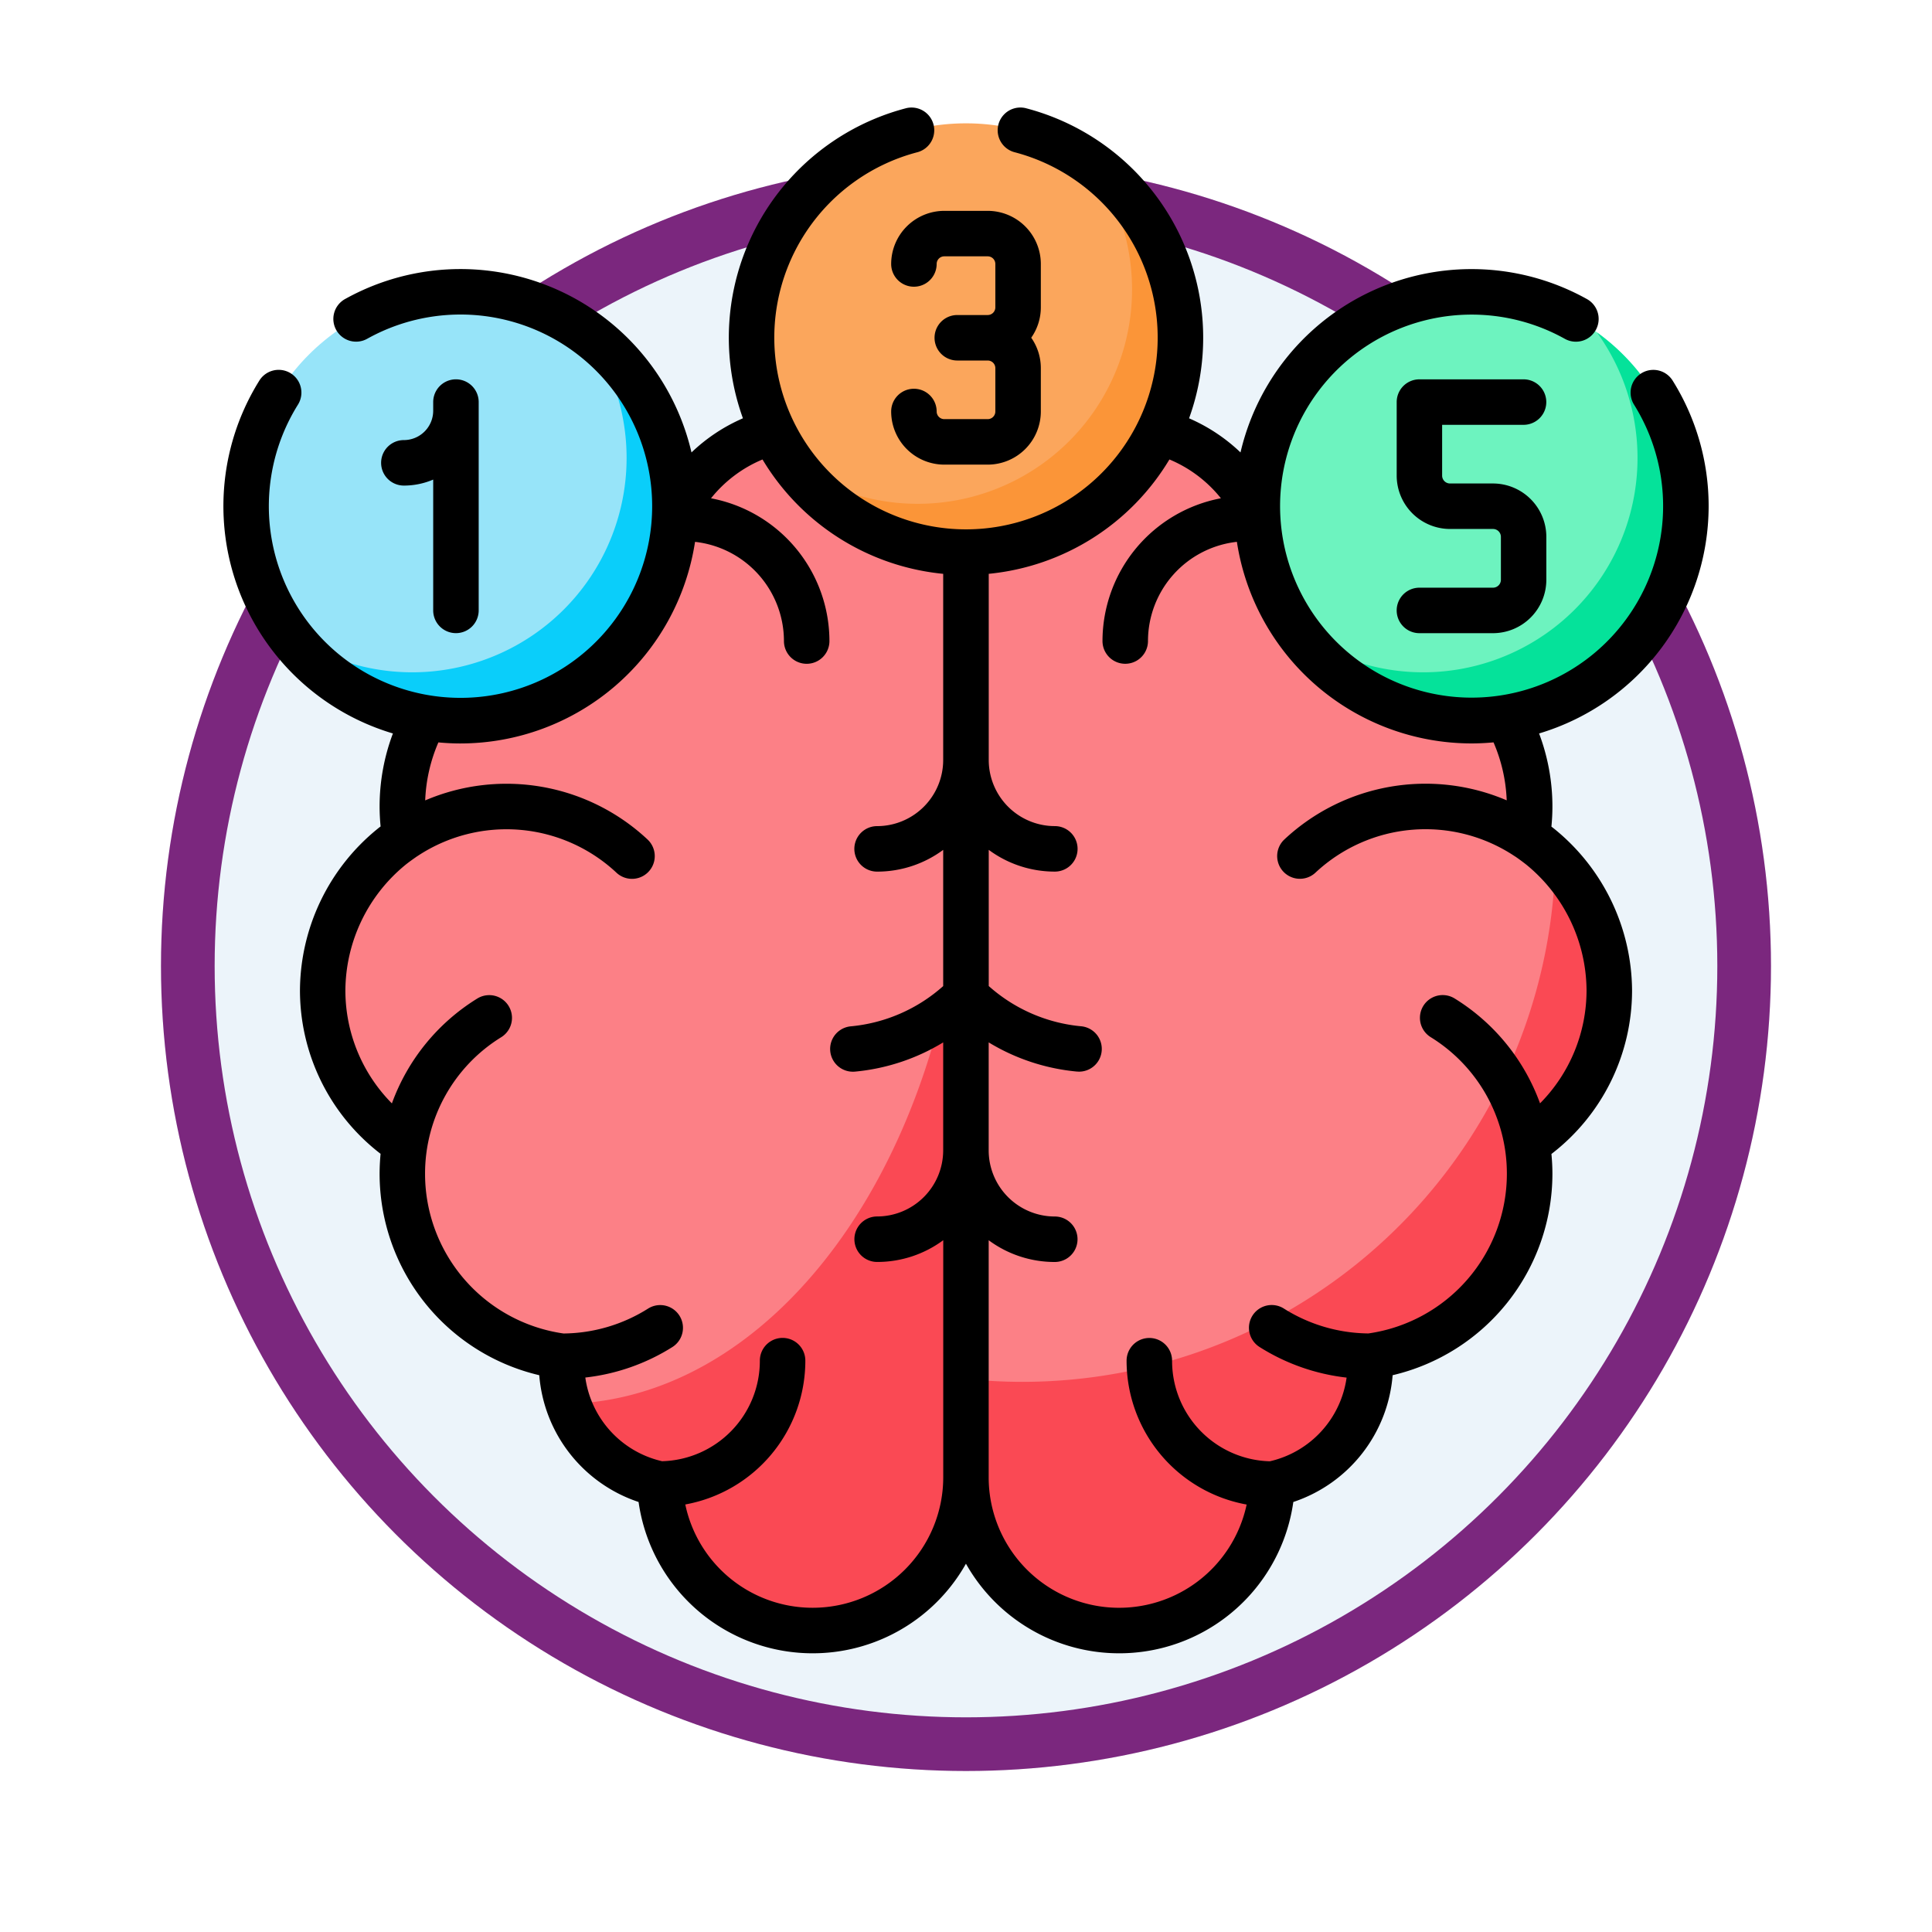 <svg xmlns="http://www.w3.org/2000/svg" xmlns:xlink="http://www.w3.org/1999/xlink" width="108" height="108" viewBox="0 0 108 108">
  <defs>
    <filter id="Ellipse_11495" x="0" y="0" width="108" height="108" filterUnits="userSpaceOnUse">
      <feOffset dy="3" input="SourceAlpha"/>
      <feGaussianBlur stdDeviation="3" result="blur"/>
      <feFlood flood-opacity="0.161"/>
      <feComposite operator="in" in2="blur"/>
      <feComposite in="SourceGraphic"/>
    </filter>
  </defs>
  <g id="Group_1143553" data-name="Group 1143553" transform="translate(-198.101 -10776)">
    <g transform="matrix(1, 0, 0, 1, 198.1, 10776)" filter="url(#Ellipse_11495)">
      <g id="Ellipse_11495-2" data-name="Ellipse 11495" transform="translate(9 6)" fill="#ecf4fa" stroke="#7b277e" stroke-width="3">
        <circle cx="45" cy="45" r="45" stroke="none"/>
        <circle cx="45" cy="45" r="43.5" fill="none"/>
      </g>
    </g>
    <g id="razon" transform="translate(200.546 10782.001)">
      <path id="Path_904954" data-name="Path 904954" d="M78.9,164.471a8.562,8.562,0,0,1-17.115.378,6.852,6.852,0,0,1-5.489-6.714c0-.146.006-.29.015-.434a10.266,10.266,0,0,1-8.775-11.895,10.274,10.274,0,0,1,0-17.126,10.266,10.266,0,0,1,8.826-11.9,6.851,6.851,0,0,1,6.113-5.875A8.563,8.563,0,0,1,78.9,114.3v50.175Z" transform="translate(-27.345 -87.888)" fill="#fc8086"/>
      <path id="Path_904955" data-name="Path 904955" d="M124.283,265.638a6.86,6.86,0,0,0,5.117,4.485,8.562,8.562,0,0,0,17.115-.378V232.384C146.515,250.536,136.6,265.29,124.283,265.638Z" transform="translate(-94.96 -193.162)" fill="#fa4954"/>
      <path id="Path_904956" data-name="Path 904956" d="M256,164.471a8.562,8.562,0,0,0,17.115.378,6.852,6.852,0,0,0,5.489-6.714c0-.146-.006-.29-.015-.434a10.266,10.266,0,0,0,8.775-11.895,10.274,10.274,0,0,0,0-17.126,10.266,10.266,0,0,0-8.826-11.9,6.851,6.851,0,0,0-6.113-5.875A8.563,8.563,0,0,0,256,114.3v50.175Z" transform="translate(-204.444 -87.888)" fill="#fc8086"/>
      <path id="Path_904957" data-name="Path 904957" d="M291.962,256.622a10.238,10.238,0,0,0-3.017-7.269,29.8,29.8,0,0,1-29.787,29.159,30.12,30.12,0,0,1-3.158-.167v5.5a8.562,8.562,0,0,0,17.115.378,6.852,6.852,0,0,0,5.489-6.714c0-.146-.006-.29-.015-.434a10.266,10.266,0,0,0,8.775-11.895A10.263,10.263,0,0,0,291.962,256.622Z" transform="translate(-204.445 -207.267)" fill="#fa4954"/>
      <circle id="Ellipse_11550" data-name="Ellipse 11550" cx="11.987" cy="11.987" r="11.987" transform="translate(11.312 10.311)" fill="#97e4f9"/>
      <path id="Path_904958" data-name="Path 904958" d="M47.745,74.534A11.984,11.984,0,0,1,31.013,91.266,11.985,11.985,0,1,0,47.745,74.534Z" transform="translate(-17.432 -61.954)" fill="#0acefa"/>
      <circle id="Ellipse_11551" data-name="Ellipse 11551" cx="11.987" cy="11.987" r="11.987" transform="translate(67.823 10.311)" fill="#6df3bf"/>
      <path id="Path_904959" data-name="Path 904959" d="M382.559,74.534a11.984,11.984,0,0,1-16.732,16.732,11.985,11.985,0,1,0,16.732-16.732Z" transform="translate(-295.735 -61.954)" fill="#05e29a"/>
      <circle id="Ellipse_11552" data-name="Ellipse 11552" cx="11.987" cy="11.987" r="11.987" transform="translate(39.568 0.893)" fill="#fba65c"/>
      <path id="Path_904960" data-name="Path 904960" d="M215.152,18.732A11.984,11.984,0,0,1,198.42,35.464a11.985,11.985,0,1,0,16.732-16.732Z" transform="translate(-156.584 -15.571)" fill="#fb9538"/>
      <path id="Path_904961" data-name="Path 904961" d="M66.474,104.273A1.271,1.271,0,0,0,67.745,103V91.356a1.271,1.271,0,0,0-2.543,0v.485a1.642,1.642,0,0,1-1.64,1.64,1.271,1.271,0,0,0,0,2.543,4.159,4.159,0,0,0,1.64-.335V103A1.271,1.271,0,0,0,66.474,104.273Z" transform="translate(-43.431 -74.881)"/>
      <path id="Path_904962" data-name="Path 904962" d="M93.069,22.3a13.225,13.225,0,0,0-2.014-7.028,1.271,1.271,0,1,0-2.155,1.35,10.706,10.706,0,1,1-3.871-3.683,1.271,1.271,0,1,0,1.24-2.22A13.26,13.26,0,0,0,66.9,19.29a9.8,9.8,0,0,0-2.875-1.907A13.26,13.26,0,0,0,54.874.04,1.271,1.271,0,0,0,54.239,2.5a10.716,10.716,0,1,1-5.369,0A1.271,1.271,0,0,0,48.236.04a13.26,13.26,0,0,0-9.151,17.342A9.8,9.8,0,0,0,36.21,19.29a13.26,13.26,0,0,0-19.369-8.573,1.271,1.271,0,1,0,1.24,2.22,10.714,10.714,0,1,1-3.871,3.683,1.271,1.271,0,1,0-2.155-1.35A13.26,13.26,0,0,0,19.519,35a11.57,11.57,0,0,0-.744,4.076c0,.371.019.746.056,1.122q-.1.074-.19.149a11.71,11.71,0,0,0-4.318,9,11.526,11.526,0,0,0,4.507,9.151c-.035.371-.055.745-.055,1.123h0A11.577,11.577,0,0,0,27.7,70.874a8.15,8.15,0,0,0,5.552,7.087,9.83,9.83,0,0,0,18.3,3.45,9.83,9.83,0,0,0,18.3-3.45,8.15,8.15,0,0,0,5.552-7.087A11.577,11.577,0,0,0,84.336,59.63h0c0-.378-.02-.752-.055-1.123a11.526,11.526,0,0,0,4.507-9.151,11.709,11.709,0,0,0-4.318-9q-.093-.075-.19-.149c.037-.376.056-.751.056-1.122A11.57,11.57,0,0,0,83.591,35,13.28,13.28,0,0,0,93.069,22.3ZM42.992,83.874A7.271,7.271,0,0,1,35.863,78.1a8.17,8.17,0,0,0,6.711-8.04,1.271,1.271,0,0,0-2.543,0,5.615,5.615,0,0,1-5.464,5.622,5.591,5.591,0,0,1-4.292-4.678A11.539,11.539,0,0,0,35.141,69.3a1.271,1.271,0,1,0-1.358-2.15,9.005,9.005,0,0,1-4.727,1.392,9.019,9.019,0,0,1-7.74-8.909h0a8.959,8.959,0,0,1,4.259-7.654,1.271,1.271,0,0,0-1.342-2.16,11.5,11.5,0,0,0-4.771,5.861,8.981,8.981,0,0,1-2.6-6.321,9.141,9.141,0,0,1,3.372-7.026c.19-.153.4-.3.61-.448l.048-.03a9,9,0,0,1,11.124.929,1.271,1.271,0,0,0,1.738-1.856,11.545,11.545,0,0,0-12.43-2.186,9,9,0,0,1,.737-3.242c.407.038.818.059,1.234.059A13.279,13.279,0,0,0,36.408,24.289a5.586,5.586,0,0,1,4.97,5.545,1.271,1.271,0,0,0,2.543,0,8.133,8.133,0,0,0-6.62-7.98,7.265,7.265,0,0,1,2.879-2.17,13.275,13.275,0,0,0,10.1,6.393V36.485a3.7,3.7,0,0,1-3.695,3.695,1.271,1.271,0,0,0,0,2.543,6.2,6.2,0,0,0,3.695-1.216v7.615a9.012,9.012,0,0,1-5.161,2.249,1.271,1.271,0,0,0,.115,2.537q.058,0,.118-.005a11.547,11.547,0,0,0,4.928-1.633v6.038A3.7,3.7,0,0,1,46.588,62a1.271,1.271,0,1,0,0,2.543,6.2,6.2,0,0,0,3.695-1.216V76.583a7.3,7.3,0,0,1-7.291,7.291Zm38.79-45.135a11.545,11.545,0,0,0-12.43,2.186,1.271,1.271,0,0,0,1.738,1.856,9,9,0,0,1,11.124-.929l.048.03c.214.144.42.3.61.448a9.141,9.141,0,0,1,3.372,7.026,8.981,8.981,0,0,1-2.6,6.321,11.5,11.5,0,0,0-4.771-5.861,1.271,1.271,0,0,0-1.342,2.16,8.959,8.959,0,0,1,4.259,7.654h0a9.019,9.019,0,0,1-7.74,8.909,9.007,9.007,0,0,1-4.727-1.392,1.271,1.271,0,0,0-1.358,2.15,11.543,11.543,0,0,0,4.866,1.711,5.591,5.591,0,0,1-4.292,4.678,5.614,5.614,0,0,1-5.464-5.622,1.271,1.271,0,0,0-2.543,0,8.17,8.17,0,0,0,6.711,8.04,7.29,7.29,0,0,1-14.42-1.522V63.329a6.2,6.2,0,0,0,3.695,1.216,1.271,1.271,0,0,0,0-2.543,3.7,3.7,0,0,1-3.695-3.695V52.269A11.545,11.545,0,0,0,57.754,53.9c.04,0,.079.005.118.005a1.271,1.271,0,0,0,.115-2.537,9.011,9.011,0,0,1-5.161-2.249V41.506a6.2,6.2,0,0,0,3.695,1.216,1.271,1.271,0,0,0,0-2.543,3.7,3.7,0,0,1-3.695-3.695V26.076a13.275,13.275,0,0,0,10.1-6.393,7.264,7.264,0,0,1,2.879,2.17,8.133,8.133,0,0,0-6.62,7.98,1.271,1.271,0,1,0,2.543,0,5.586,5.586,0,0,1,4.97-5.545A13.279,13.279,0,0,0,79.81,35.557c.416,0,.828-.022,1.234-.059a9,9,0,0,1,.737,3.242Z" transform="translate(0 0)"/>
      <path id="Path_904963" data-name="Path 904963" d="M405.72,92.628a1.271,1.271,0,1,0,0-2.543H399.9a1.271,1.271,0,0,0-1.271,1.271v4.11a2.987,2.987,0,0,0,2.984,2.984h2.4a.441.441,0,0,1,.441.441v2.4a.441.441,0,0,1-.441.441H399.9a1.271,1.271,0,1,0,0,2.543h4.11a2.987,2.987,0,0,0,2.984-2.984v-2.4a2.987,2.987,0,0,0-2.984-2.984h-2.4a.441.441,0,0,1-.441-.441V92.628Z" transform="translate(-322.998 -74.881)"/>
      <path id="Path_904964" data-name="Path 904964" d="M231.219,37.253a1.271,1.271,0,0,0,2.543,0,.427.427,0,0,1,.427-.427h2.426a.427.427,0,0,1,.427.427V39.68a.427.427,0,0,1-.427.427h-1.7a1.271,1.271,0,1,0,0,2.543h1.7a.427.427,0,0,1,.427.427V45.5a.427.427,0,0,1-.427.427h-2.426a.427.427,0,0,1-.427-.427,1.271,1.271,0,0,0-2.543,0,2.973,2.973,0,0,0,2.97,2.97h2.426a2.973,2.973,0,0,0,2.97-2.97V43.076a2.95,2.95,0,0,0-.537-1.7,2.95,2.95,0,0,0,.537-1.7V37.253a2.973,2.973,0,0,0-2.97-2.969h-2.426A2.973,2.973,0,0,0,231.219,37.253Z" transform="translate(-183.847 -28.498)"/>
    </g>
  </g>
</svg>
